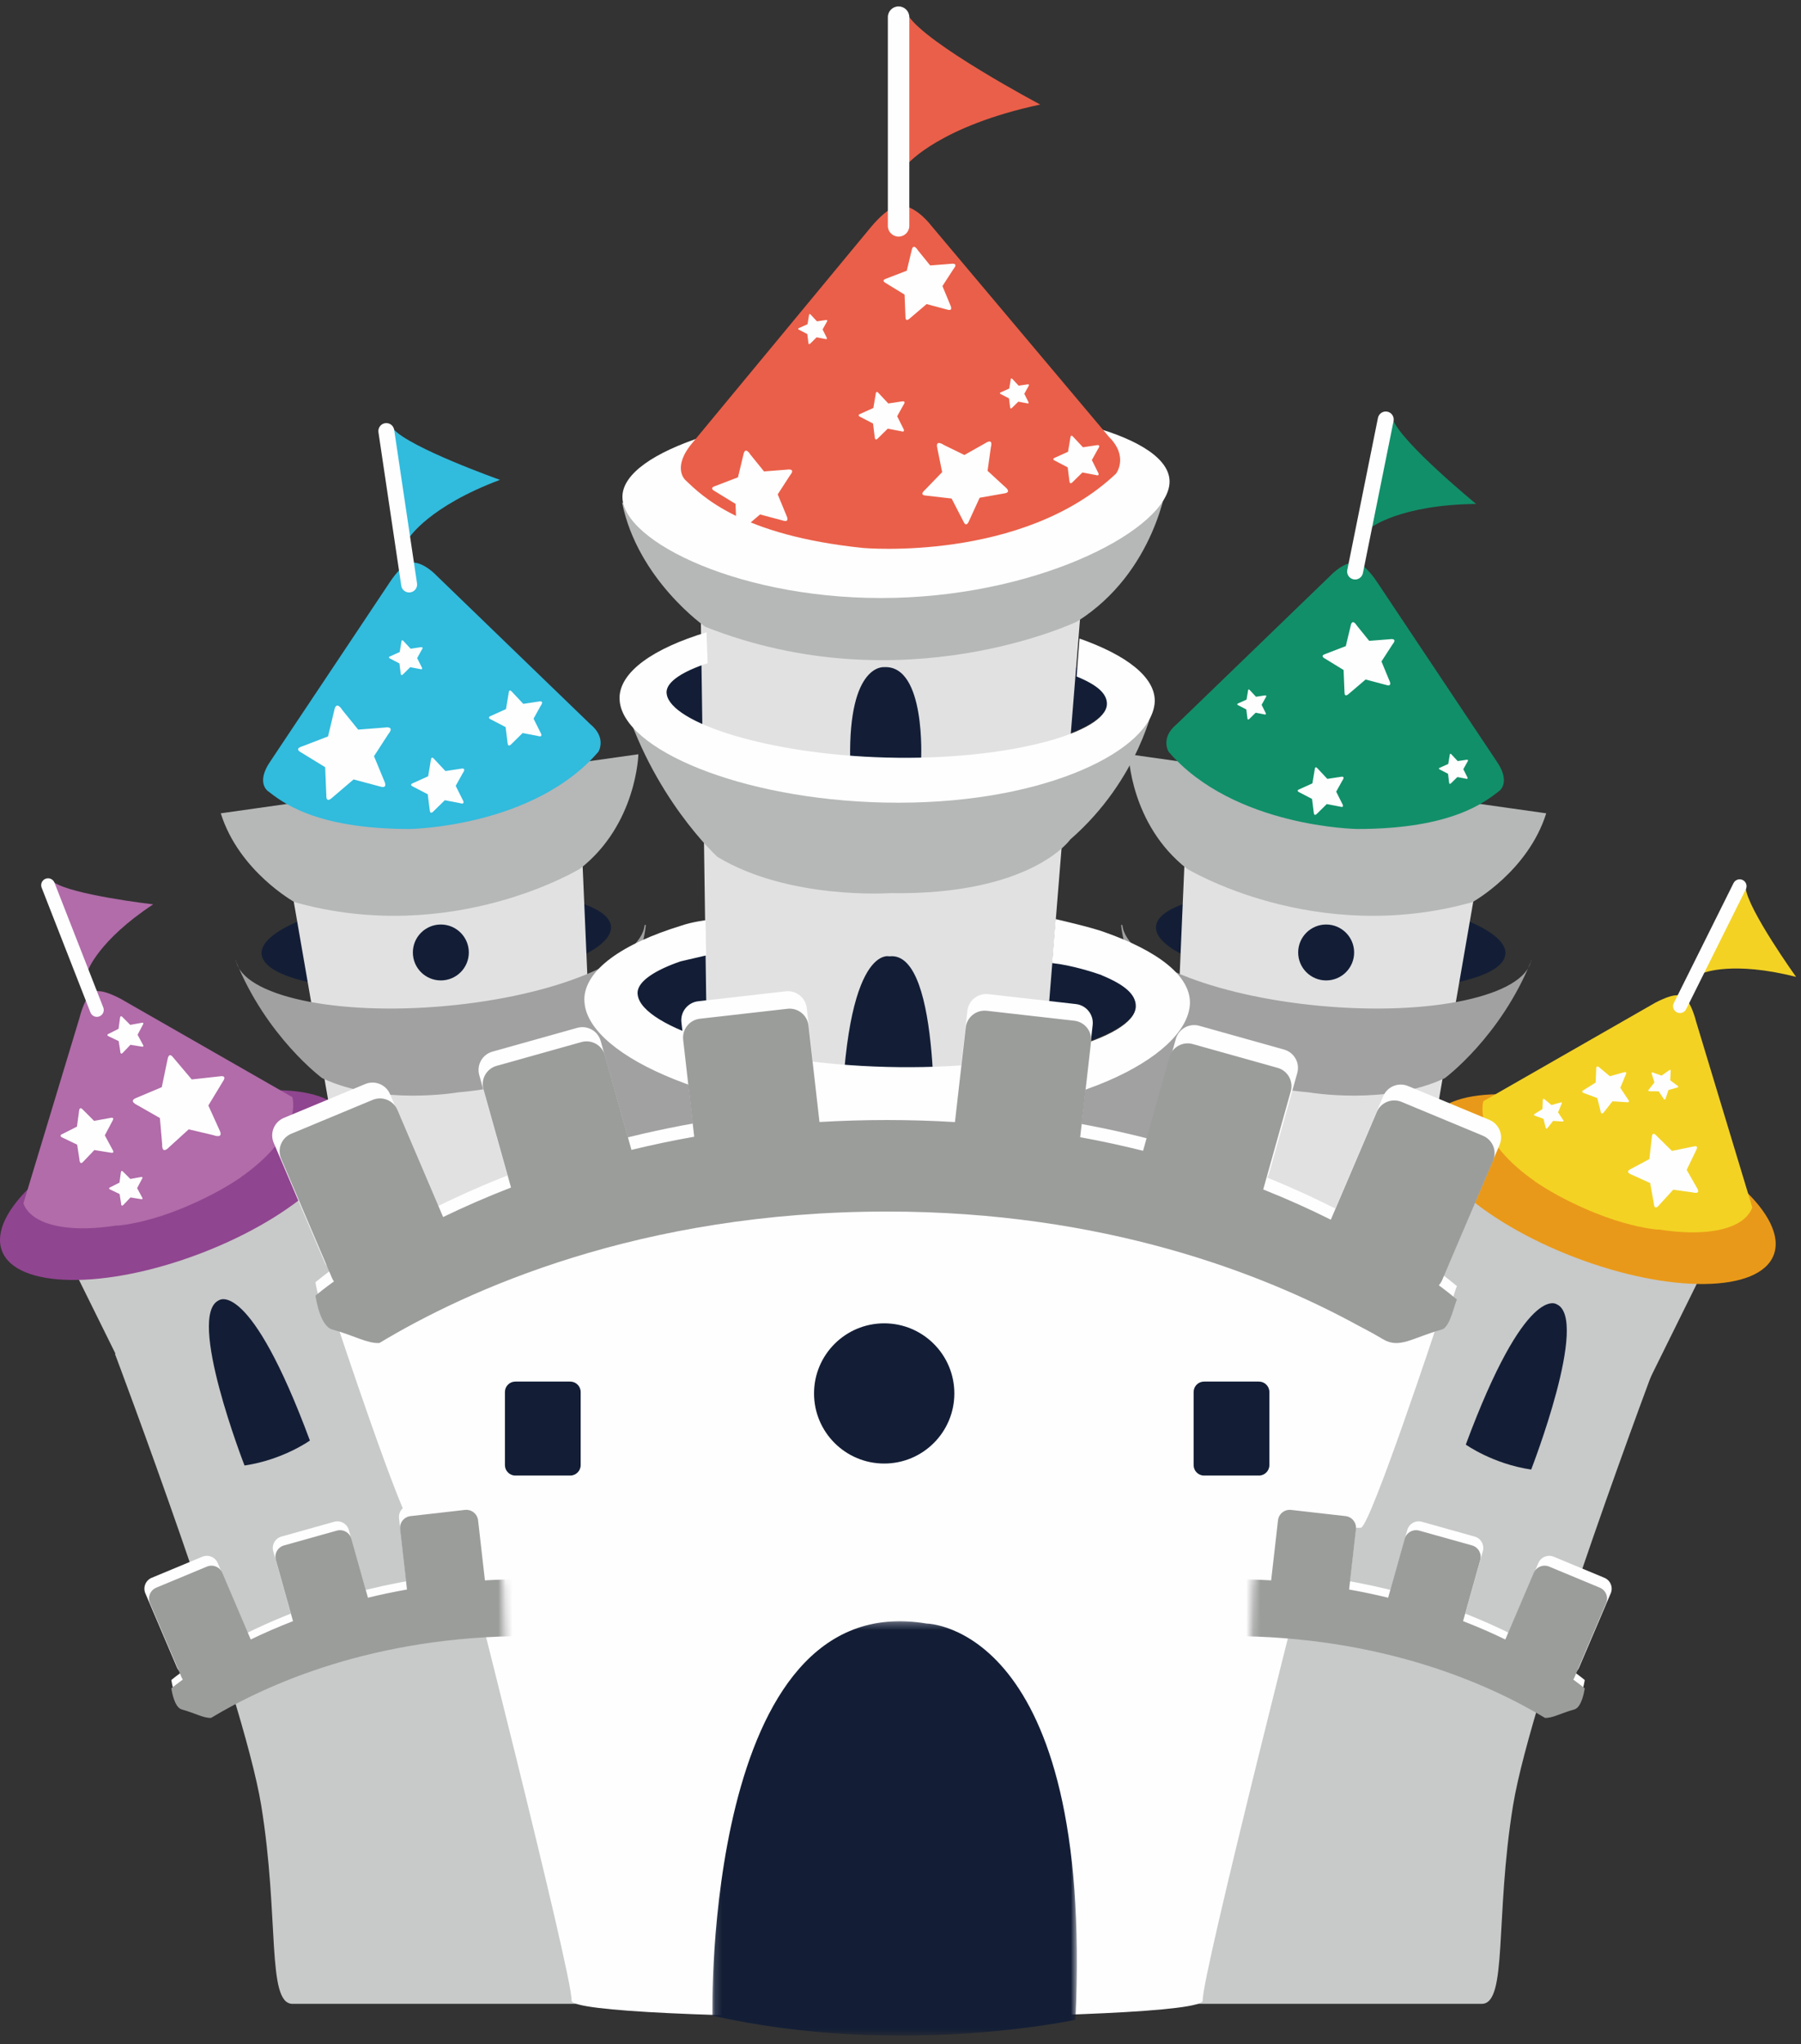 <?xml version="1.0" encoding="UTF-8"?>
<svg width="253px" height="287px" viewBox="0 0 253 287" version="1.1" xmlns="http://www.w3.org/2000/svg" xmlns:xlink="http://www.w3.org/1999/xlink">
    <rect x="0" y="0" width="253" height="287" fill="#333333" stroke="none"/>
    <title>castle</title>
    <defs>
        <path d="M49.664,4.862 C52.02,5.562 53.118,6.374 53.242,7.475 L53.242,7.475 C53.255,7.593 53.248,7.713 53.231,7.832 L53.231,7.832 C52.8,10.879 42.716,14.761 30.036,15.739 L30.036,15.739 C17.125,16.736 6.323,14.371 5.562,11.344 L5.562,11.344 C5.546,11.279 5.528,11.217 5.521,11.152 L5.521,11.152 C5.388,9.963 7.144,8.659 9.637,7.546 L9.637,7.546 L9.169,4.217 C3.61,6.545 0.256,9.435 0.499,12.26 L0.499,12.26 C0.511,12.365 0.532,12.472 0.551,12.58 L0.551,12.58 C1.51,17.751 14.61,21.892 30.262,20.629 L30.262,20.629 C46.917,19.276 57.886,12.463 58.373,7.287 L58.373,7.287 C58.394,7.082 58.399,6.878 58.383,6.676 L58.383,6.676 C58.154,4.032 54.788,1.993 49.552,0.732 L49.552,0.732 L49.664,4.862 Z" id="path-1"></path>
        <path d="M29.152,1.162 C12.866,3.265 -0.02,8.943 0.362,13.842 L0.362,13.842 C0.745,18.741 14.658,23.883 30.94,21.779 L30.94,21.779 C47.226,19.676 59.718,11.121 59.335,6.222 L59.335,6.222 C59.047,2.566 51.444,0.377 40.834,0.377 L40.834,0.377 C37.23,0.377 33.281,0.629 29.152,1.162" id="path-3"></path>
        <path d="M0.765,6.676 C0.748,6.878 0.754,7.082 0.776,7.287 L0.776,7.287 C1.263,12.463 12.23,19.276 28.887,20.629 L28.887,20.629 C44.539,21.892 57.639,17.751 58.597,12.58 L58.597,12.58 C58.618,12.472 58.638,12.365 58.648,12.26 L58.648,12.26 C58.892,9.435 55.538,6.545 49.979,4.217 L49.979,4.217 L49.512,7.546 C52.004,8.659 53.76,9.963 53.628,11.152 L53.628,11.152 C53.621,11.217 53.603,11.279 53.587,11.344 L53.587,11.344 C52.826,14.371 42.023,16.736 29.111,15.739 L29.111,15.739 C16.432,14.761 6.349,10.879 5.917,7.832 L5.917,7.832 C5.9,7.713 5.893,7.593 5.907,7.475 L5.907,7.475 C6.03,6.374 7.127,5.562 9.484,4.862 L9.484,4.862 L9.596,0.732 C4.36,1.993 0.994,4.032 0.765,6.676" id="path-5"></path>
        <path d="M0.713,6.222 C0.332,11.121 12.821,19.676 29.109,21.779 L29.109,21.779 C45.39,23.883 59.303,18.741 59.686,13.842 L59.686,13.842 C60.069,8.943 47.182,3.265 30.898,1.162 L30.898,1.162 C26.768,0.629 22.819,0.377 19.214,0.377 L19.214,0.377 C8.605,0.377 1.001,2.566 0.713,6.222" id="path-7"></path>
        <polygon id="path-9" points="0.128 0.273 51.339 0.273 51.339 58.459 0.128 58.459"></polygon>
        <path d="M1.701,11.509 L0.701,24.743 C0.701,24.743 11.7,37.229 12.45,37.479 L12.45,37.479 C13.2,37.729 57.448,22.996 57.448,22.996 L57.448,22.996 L57.199,14.755 L56.699,13.008 C59.948,4.516 51.698,0.022 51.698,0.022 L51.698,0.022 L1.701,11.509 Z" id="path-11"></path>
        <path d="M1.701,11.509 L0.701,24.743 C0.701,24.743 11.7,37.229 12.45,37.479 L12.45,37.479 C13.2,37.729 57.448,22.996 57.448,22.996 L57.448,22.996 L57.199,14.755 L56.699,13.008 C59.948,4.516 51.698,0.022 51.698,0.022 L51.698,0.022 L1.701,11.509 Z" id="path-13"></path>
        <path d="M1.701,11.509 L0.701,24.743 C0.701,24.743 11.7,37.229 12.45,37.479 L12.45,37.479 C13.2,37.729 57.448,22.996 57.448,22.996 L57.448,22.996 L57.199,14.755 L56.699,13.008 C59.948,4.516 51.698,0.022 51.698,0.022 L51.698,0.022 L1.701,11.509 Z" id="path-15"></path>
        <path d="M1.701,11.509 L0.701,24.743 C0.701,24.743 11.7,37.229 12.45,37.479 L12.45,37.479 C13.2,37.729 57.448,22.996 57.448,22.996 L57.448,22.996 L57.199,14.755 L56.699,13.008 C59.948,4.516 51.698,0.022 51.698,0.022 L51.698,0.022 L1.701,11.509 Z" id="path-17"></path>
        <path d="M1.701,11.509 L0.701,24.743 C0.701,24.743 11.7,37.229 12.45,37.479 L12.45,37.479 C13.2,37.729 57.448,22.996 57.448,22.996 L57.448,22.996 L57.199,14.755 L56.699,13.008 C59.948,4.516 51.698,0.022 51.698,0.022 L51.698,0.022 L1.701,11.509 Z" id="path-19"></path>
        <path d="M1.701,11.509 L0.701,24.743 C0.701,24.743 11.7,37.229 12.45,37.479 L12.45,37.479 C13.2,37.729 57.448,22.996 57.448,22.996 L57.448,22.996 L57.199,14.755 L56.699,13.008 C59.948,4.516 51.698,0.022 51.698,0.022 L51.698,0.022 L1.701,11.509 Z" id="path-21"></path>
        <path d="M1.701,11.509 L0.701,24.743 C0.701,24.743 11.7,37.229 12.45,37.479 L12.45,37.479 C13.2,37.729 57.448,22.996 57.448,22.996 L57.448,22.996 L57.199,14.755 L56.699,13.008 C59.948,4.516 51.698,0.022 51.698,0.022 L51.698,0.022" id="path-23"></path>
        <path d="M1.701,11.509 L0.701,24.743 C0.701,24.743 11.7,37.229 12.45,37.479 L12.45,37.479 C13.2,37.729 57.448,22.996 57.448,22.996 L57.448,22.996 L57.199,14.755 L56.699,13.008 C59.948,4.516 51.698,0.022 51.698,0.022 L51.698,0.022 L1.701,11.509 Z" id="path-25"></path>
        <path d="M1.701,11.509 L0.701,24.743 C0.701,24.743 11.7,37.229 12.45,37.479 L12.45,37.479 C13.2,37.729 57.448,22.996 57.448,22.996 L57.448,22.996 L57.199,14.755 L56.699,13.008 C59.948,4.516 51.698,0.022 51.698,0.022 L51.698,0.022 L1.701,11.509 Z" id="path-27"></path>
        <path d="M1.701,11.509 L0.701,24.743 C0.701,24.743 11.7,37.229 12.45,37.479 L12.45,37.479 C13.2,37.729 57.448,22.996 57.448,22.996 L57.448,22.996 L57.199,14.755 L56.699,13.008 C59.948,4.516 51.698,0.022 51.698,0.022 L51.698,0.022 L1.701,11.509 Z" id="path-29"></path>
        <path d="M1.701,11.509 L0.701,24.743 C0.701,24.743 11.7,37.229 12.45,37.479 L12.45,37.479 C13.2,37.729 57.448,22.996 57.448,22.996 L57.448,22.996 L57.199,14.755 L56.699,13.008 C59.948,4.516 51.698,0.022 51.698,0.022 L51.698,0.022" id="path-31"></path>
        <path d="M0.917,13.008 L0.418,14.755 L0.168,22.996 C0.168,22.996 44.415,37.729 45.166,37.479 L45.166,37.479 C45.915,37.229 56.914,24.743 56.914,24.743 L56.914,24.743 L55.915,11.509 L5.917,0.022 C5.917,0.022 -2.333,4.516 0.917,13.008 L0.917,13.008 Z" id="path-33"></path>
        <path d="M0.917,13.008 L0.418,14.755 L0.168,22.996 C0.168,22.996 44.415,37.729 45.166,37.479 L45.166,37.479 C45.915,37.229 56.914,24.743 56.914,24.743 L56.914,24.743 L55.915,11.509 L5.917,0.022 C5.917,0.022 -2.333,4.516 0.917,13.008 L0.917,13.008 Z" id="path-35"></path>
        <path d="M0.917,13.008 L0.418,14.755 L0.168,22.996 C0.168,22.996 44.415,37.729 45.166,37.479 L45.166,37.479 C45.915,37.229 56.914,24.743 56.914,24.743 L56.914,24.743 L55.915,11.509 L5.917,0.022 C5.917,0.022 -2.333,4.516 0.917,13.008 L0.917,13.008 Z" id="path-37"></path>
        <path d="M0.917,13.008 L0.418,14.755 L0.168,22.996 C0.168,22.996 44.415,37.729 45.166,37.479 L45.166,37.479 C45.915,37.229 56.914,24.743 56.914,24.743 L56.914,24.743 L55.915,11.509 L5.917,0.022 C5.917,0.022 -2.333,4.516 0.917,13.008 L0.917,13.008 Z" id="path-39"></path>
        <path d="M0.917,13.008 L0.418,14.755 L0.168,22.996 C0.168,22.996 44.415,37.729 45.166,37.479 L45.166,37.479 C45.915,37.229 56.914,24.743 56.914,24.743 L56.914,24.743 L55.915,11.509 L5.917,0.022 C5.917,0.022 -2.333,4.516 0.917,13.008 L0.917,13.008 Z" id="path-41"></path>
        <path d="M0.917,13.008 L0.418,14.755 L0.168,22.996 C0.168,22.996 44.415,37.729 45.166,37.479 L45.166,37.479 C45.915,37.229 56.914,24.743 56.914,24.743 L56.914,24.743 L55.915,11.509 L5.917,0.022 C5.917,0.022 -2.333,4.516 0.917,13.008 L0.917,13.008 Z" id="path-43"></path>
        <path d="M0.917,13.008 L0.418,14.755 L0.168,22.996 C0.168,22.996 44.415,37.729 45.166,37.479 L45.166,37.479 C45.915,37.229 56.914,24.743 56.914,24.743 L56.914,24.743 L55.915,11.509 L5.917,0.022 C5.917,0.022 -2.333,4.516 0.917,13.008" id="path-45"></path>
        <path d="M0.917,13.008 L0.418,14.755 L0.168,22.996 C0.168,22.996 44.415,37.729 45.166,37.479 L45.166,37.479 C45.915,37.229 56.914,24.743 56.914,24.743 L56.914,24.743 L55.915,11.509 L5.917,0.022 C5.917,0.022 -2.333,4.516 0.917,13.008 L0.917,13.008 Z" id="path-47"></path>
        <path d="M0.917,13.008 L0.418,14.755 L0.168,22.996 C0.168,22.996 44.415,37.729 45.166,37.479 L45.166,37.479 C45.915,37.229 56.914,24.743 56.914,24.743 L56.914,24.743 L55.915,11.509 L5.917,0.022 C5.917,0.022 -2.333,4.516 0.917,13.008 L0.917,13.008 Z" id="path-49"></path>
        <path d="M0.917,13.008 L0.418,14.755 L0.168,22.996 C0.168,22.996 44.415,37.729 45.166,37.479 L45.166,37.479 C45.915,37.229 56.914,24.743 56.914,24.743 L56.914,24.743 L55.915,11.509 L5.917,0.022 C5.917,0.022 -2.333,4.516 0.917,13.008 L0.917,13.008 Z" id="path-51"></path>
        <path d="M0.917,13.008 L0.418,14.755 L0.168,22.996 C0.168,22.996 44.415,37.729 45.166,37.479 L45.166,37.479 C45.915,37.229 56.914,24.743 56.914,24.743 L56.914,24.743 L55.915,11.509 L5.917,0.022 C5.917,0.022 -2.333,4.516 0.917,13.008 L0.917,13.008 Z" id="path-53"></path>
    </defs>
    <g id="rㄐr" stroke="none" stroke-width="1" fill="none" fill-rule="evenodd">
        <g id="02_info" transform="translate(-80, -152)">
            <g id="castle" transform="translate(80, 152)">
                <g id="Group-7" transform="translate(32.413, 118.543)">
                    <path d="M53.417,11.509 C53.036,7.857 41.74,5.785 28.188,6.881 C14.635,7.974 3.956,11.822 4.335,15.47 C4.344,15.546 4.366,15.618 4.38,15.69 C5.181,19.204 16.287,21.172 29.569,20.1 C42.607,19.045 52.982,15.446 53.408,11.924 C53.425,11.785 53.43,11.645 53.417,11.509" id="Fill-1" fill="#131E36"></path>
                    <path d="M49.332,0.691 L51.617,53.689 C51.617,53.689 49.814,61.58 34.463,63.424 C34.463,63.424 22.24,64.484 17.476,57.786 L8.218,4.397 L49.332,0.691 Z" id="Fill-3" fill="#E1E1E2"></path>
                    <path d="M58.142,11.342 C57.662,16.297 45.532,21.302 30.264,22.703 C14.716,24.129 1.697,21.286 0.736,16.335 L0.698,16.338 C5.022,27.073 12.849,32.846 12.849,32.846 C21.048,36.717 31.868,34.848 31.868,34.848 C47.219,33.521 50.794,27.038 50.794,27.038 C57.644,19.709 58.317,11.329 58.317,11.329 L58.142,11.342 Z" id="Fill-5" fill="#A1A1A2"></path>
                </g>
                <g id="Group-10" transform="translate(32.413, 123.039)">
                    <mask id="mask-2" fill="white">
                        <use xlink:href="#path-1"></use>
                    </mask>
                    <g id="Clip-9"></g>
                    <path d="M49.664,4.862 C52.02,5.562 53.118,6.374 53.242,7.475 L53.242,7.475 C53.255,7.593 53.248,7.713 53.231,7.832 L53.231,7.832 C52.8,10.879 42.716,14.761 30.036,15.739 L30.036,15.739 C17.125,16.736 6.323,14.371 5.562,11.344 L5.562,11.344 C5.546,11.279 5.528,11.217 5.521,11.152 L5.521,11.152 C5.388,9.963 7.144,8.659 9.637,7.546 L9.637,7.546 L9.169,4.217 C3.61,6.545 0.256,9.435 0.499,12.26 L0.499,12.26 C0.511,12.365 0.532,12.472 0.551,12.58 L0.551,12.58 C1.51,17.751 14.61,21.892 30.262,20.629 L30.262,20.629 C46.917,19.276 57.886,12.463 58.373,7.287 L58.373,7.287 C58.394,7.082 58.399,6.878 58.383,6.676 L58.383,6.676 C58.154,4.032 54.788,1.993 49.552,0.732 L49.552,0.732 L49.664,4.862 Z" id="Fill-8" mask="url(#mask-2)"></path>
                </g>
                <path d="M89.678,105.905 C89.678,105.905 89.455,115.731 81.504,121.965 C81.504,121.965 63.591,132.907 41.387,126.674 C41.387,126.674 33.573,122.362 31.014,114.199 L89.678,105.905 Z" id="Fill-11" fill="#B6B7B7"></path>
                <g id="Group-15" transform="translate(30.612, 99.656)">
                    <mask id="mask-4" fill="white">
                        <use xlink:href="#path-3"></use>
                    </mask>
                    <g id="Clip-14"></g>
                    <path d="M29.152,1.162 C12.866,3.265 -0.02,8.943 0.362,13.842 L0.362,13.842 C0.745,18.741 14.658,23.883 30.94,21.779 L30.94,21.779 C47.226,19.676 59.718,11.121 59.335,6.222 L59.335,6.222 C59.047,2.566 51.444,0.377 40.834,0.377 L40.834,0.377 C37.23,0.377 33.281,0.629 29.152,1.162" id="Fill-13" mask="url(#mask-4)"></path>
                </g>
                <g id="Group-32" transform="translate(36.915, 59.184)">
                    <path d="M45.983,42.478 L43.32,39.907 L38.427,35.18 L35.774,32.617 L32.332,29.291 L29.345,26.404 L26.587,23.742 L24.437,21.664 C24.437,21.664 22.721,19.785 21.025,19.801 C21.025,19.801 19.825,19.577 17.841,22.571 L16.153,25.1 L13.887,28.499 L11.409,32.213 L8.722,36.239 L6.235,39.965 L2.604,45.404 L1.046,47.742 C-0.967,50.666 0.674,51.858 0.674,51.858 C2.609,53.346 7.231,57.217 20.644,57.217 C20.644,57.217 38.008,56.992 47.149,46.369 C47.149,46.369 48.366,44.414 45.983,42.478" id="Fill-16" fill="#31BBDD"></path>
                    <path d="M28.944,74.556 C28.944,76.724 27.185,78.481 25.013,78.481 C22.843,78.481 21.082,76.724 21.082,74.556 C21.082,72.386 22.843,70.629 25.013,70.629 C27.185,70.629 28.944,72.386 28.944,74.556" id="Fill-18" fill="#131E36"></path>
                    <path d="M33.321,8.194 C33.321,8.194 20.593,3.683 18.308,1.015 L20.584,16.294 C20.584,16.294 23.327,11.937 33.321,8.194" id="Fill-20" fill="#31BBDD"></path>
                    <path d="M30.45,7.367 C30.45,7.367 20.469,3.909 18.875,1.746 L20.248,10.998 C20.248,10.998 24.029,7.897 30.45,7.367" id="Fill-22" fill="#31BBDD"></path>
                    <path d="M20.725,23.993 C20.113,24.085 19.544,23.664 19.454,23.055 L16.248,1.506 C16.159,0.896 16.581,0.326 17.188,0.236 C17.801,0.147 18.37,0.564 18.46,1.18 L21.668,22.725 C21.76,23.336 21.336,23.903 20.725,23.993" id="Fill-24" fill="#FEFEFE"></path>
                    <path d="M125.478,70.867 C125.859,67.216 137.155,65.144 150.707,66.24 C164.261,67.333 174.939,71.18 174.56,74.829 C174.551,74.904 174.529,74.976 174.516,75.048 C173.715,78.562 162.609,80.531 149.327,79.458 C136.288,78.403 125.913,74.805 125.488,71.283 C125.47,71.143 125.465,71.004 125.478,70.867" id="Fill-26" fill="#131E36"></path>
                    <path d="M129.563,60.05 L127.278,113.048 C127.278,113.048 129.082,120.939 144.433,122.783 C144.433,122.783 156.655,123.843 161.42,117.144 L170.679,63.755 L129.563,60.05 Z" id="Fill-28" fill="#E1E1E2"></path>
                    <path d="M120.754,70.7 C121.233,75.656 133.363,80.661 148.631,82.061 C164.18,83.488 177.199,80.645 178.16,75.694 L178.198,75.696 C173.873,86.431 166.046,92.204 166.046,92.204 C157.848,96.075 147.027,94.206 147.027,94.206 C131.676,92.88 128.101,86.396 128.101,86.396 C121.252,79.067 120.578,70.688 120.578,70.688 L120.754,70.7 Z" id="Fill-30" fill="#A1A1A2"></path>
                </g>
                <g id="Group-35" transform="translate(156.662, 123.039)">
                    <mask id="mask-6" fill="white">
                        <use xlink:href="#path-5"></use>
                    </mask>
                    <g id="Clip-34"></g>
                    <path d="M0.765,6.676 C0.748,6.878 0.754,7.082 0.776,7.287 L0.776,7.287 C1.263,12.463 12.23,19.276 28.887,20.629 L28.887,20.629 C44.539,21.892 57.639,17.751 58.597,12.58 L58.597,12.58 C58.618,12.472 58.638,12.365 58.648,12.26 L58.648,12.26 C58.892,9.435 55.538,6.545 49.979,4.217 L49.979,4.217 L49.512,7.546 C52.004,8.659 53.76,9.963 53.628,11.152 L53.628,11.152 C53.621,11.217 53.603,11.279 53.587,11.344 L53.587,11.344 C52.826,14.371 42.023,16.736 29.111,15.739 L29.111,15.739 C16.432,14.761 6.349,10.879 5.917,7.832 L5.917,7.832 C5.9,7.713 5.893,7.593 5.907,7.475 L5.907,7.475 C6.03,6.374 7.127,5.562 9.484,4.862 L9.484,4.862 L9.596,0.732 C4.36,1.993 0.994,4.032 0.765,6.676" id="Fill-33" mask="url(#mask-6)"></path>
                </g>
                <path d="M158.545,105.905 C158.545,105.905 158.768,115.731 166.718,121.965 C166.718,121.965 184.632,132.907 206.836,126.674 C206.836,126.674 214.649,122.362 217.209,114.199 L158.545,105.905 Z" id="Fill-36" fill="#B6B7B7"></path>
                <g id="Group-40" transform="translate(157.562, 99.656)">
                    <mask id="mask-8" fill="white">
                        <use xlink:href="#path-7"></use>
                    </mask>
                    <g id="Clip-39"></g>
                    <path d="M0.713,6.222 C0.332,11.121 12.821,19.676 29.109,21.779 L29.109,21.779 C45.39,23.883 59.303,18.741 59.686,13.842 L59.686,13.842 C60.069,8.943 47.182,3.265 30.898,1.162 L30.898,1.162 C26.768,0.629 22.819,0.377 19.214,0.377 L19.214,0.377 C8.605,0.377 1.001,2.566 0.713,6.222" id="Fill-38" mask="url(#mask-8)"></path>
                </g>
                <g id="Group-140" transform="translate(0, 0.725)">
                    <path d="M165.325,100.937 L167.988,98.366 L172.882,93.639 L175.534,91.076 L178.977,87.75 L181.964,84.863 L184.721,82.201 L186.871,80.123 C186.871,80.123 188.587,78.244 190.284,78.26 C190.284,78.26 191.483,78.036 193.468,81.031 L195.156,83.56 L197.423,86.958 L199.9,90.672 L202.587,94.698 L205.073,98.424 L208.704,103.863 L210.263,106.201 C212.275,109.125 210.635,110.317 210.635,110.317 C208.699,111.805 204.077,115.676 190.665,115.676 C190.665,115.676 173.3,115.451 164.159,104.828 C164.159,104.828 162.942,102.873 165.325,100.937" id="Fill-41" fill="#118F69"></path>
                    <path d="M182.364,133.015 C182.364,135.183 184.124,136.94 186.295,136.94 C188.465,136.94 190.226,135.183 190.226,133.015 C190.226,130.845 188.465,129.088 186.295,129.088 C184.124,129.088 182.364,130.845 182.364,133.015" id="Fill-43" fill="#131E36"></path>
                    <path d="M207.358,70.032 C207.358,70.032 196.918,61.474 195.676,58.188 L192.625,73.331 C192.625,73.331 196.685,70.163 207.358,70.032" id="Fill-45" fill="#118F69"></path>
                    <path d="M204.939,68.28 C204.939,68.28 196.725,61.644 195.959,59.069 L194.11,68.237 C194.11,68.237 198.72,66.601 204.939,68.28" id="Fill-47" fill="#118F69"></path>
                    <path d="M190.14,80.622 C189.534,80.5 189.142,79.912 189.264,79.308 L193.572,57.952 C193.695,57.348 194.285,56.955 194.887,57.077 C195.492,57.2 195.887,57.785 195.763,58.395 L191.458,79.748 C191.337,80.353 190.746,80.745 190.14,80.622" id="Fill-49" fill="#FEFEFE"></path>
                    <path d="M159.884,139.896 C159.878,134.525 143.752,129.813 123.864,129.371 C103.975,128.927 87.858,132.921 87.861,138.288 C87.862,138.398 87.881,138.508 87.891,138.615 C88.528,143.849 104.394,148.381 123.884,148.816 C143.018,149.24 158.657,145.561 159.807,140.5 C159.854,140.299 159.882,140.097 159.884,139.896" id="Fill-51" fill="#131E36"></path>
                    <path d="M155.785,97.526 C155.782,92.779 141.528,88.614 123.952,88.224 C106.376,87.831 92.131,91.361 92.133,96.105 C92.135,96.203 92.152,96.299 92.16,96.394 C92.723,101.019 106.745,105.025 123.97,105.409 C140.88,105.784 154.702,102.532 155.719,98.059 C155.759,97.882 155.785,97.704 155.785,97.526" id="Fill-53" fill="#131E36"></path>
                    <path d="M151.971,83.071 L144.435,176.521 C144.435,176.521 140.56,193.041 120.478,194.585 C120.478,194.585 104.571,194.943 99.775,179.946 L98.43,84.578 L151.971,83.071 Z" id="Fill-55" fill="#E1E1E2"></path>
                    <path d="M129.396,105.955 C129.396,105.955 130.079,92.664 124.222,92.949 C124.222,92.949 119.191,92.361 119.428,105.912 C119.428,105.912 127.48,106.368 129.396,105.955" id="Fill-57" fill="#131E36"></path>
                    <path d="M131.141,161.23 C131.141,161.23 132.448,132.63 124.928,133.559 C124.928,133.559 118.163,131.606 118.16,161.245 C118.16,161.245 123.525,163.11 131.141,161.23" id="Fill-59" fill="#131E36"></path>
                    <path d="M161.885,97.939 C160.608,104.248 144.343,109.074 124.518,108.849 C104.33,108.62 87.964,103.234 87.388,96.74 L87.339,96.738 C91.472,111.118 100.771,119.582 100.771,119.582 C110.8,125.65 124.967,124.682 124.967,124.682 C144.886,125.014 150.347,117.15 150.347,117.15 C160.131,108.632 162.113,97.944 162.113,97.944 L161.885,97.939 Z" id="Fill-61" fill="#B6B7B7"></path>
                    <path d="M151.244,94.264 C154.184,95.474 155.487,96.665 155.498,98.098 C155.501,98.252 155.475,98.405 155.437,98.556 C154.477,102.416 140.991,106.072 124.554,105.646 C107.815,105.214 94.237,100.738 93.661,96.743 C93.649,96.659 93.634,96.577 93.633,96.493 C93.621,94.946 96.054,93.501 99.407,92.399 L99.249,88.058 C91.789,90.313 87.089,93.585 87.029,97.25 C87.028,97.388 87.041,97.529 87.051,97.669 C87.597,104.446 103.894,111.514 124.193,111.964 C145.794,112.435 160.809,105.129 162.123,98.536 C162.178,98.277 162.211,98.015 162.218,97.754 C162.276,94.321 158.216,91.252 151.65,88.936 L151.244,94.264 Z" id="Fill-63" fill="#FEFEFE"></path>
                    <path d="M163.948,66.981 C163.948,66.981 162.353,79.589 151.298,86.552 C151.298,86.552 126.803,98.246 99.076,87.283 C99.076,87.283 89.599,80.699 87.393,69.861 L163.948,66.981 Z" id="Fill-65" fill="#B6B7B7"></path>
                    <path d="M87.436,68.953 C87.275,75.305 104.486,83.764 125.708,83.22 C146.935,82.677 164.136,73.333 164.297,66.982 C164.454,60.631 147.376,55.923 126.151,56.467 C104.925,57.009 87.595,62.601 87.436,68.953" id="Fill-67" fill="#FEFEFE"></path>
                    <path d="M155.791,60.624 L152.71,56.963 L147.045,50.234 L143.974,46.584 L139.989,41.85 L136.529,37.741 L133.339,33.951 L130.849,30.994 C130.849,30.994 128.892,28.349 126.709,28.145 C126.709,28.145 125.197,27.696 122.245,31.284 L119.737,34.314 L116.369,38.384 L112.69,42.83 L108.699,47.653 L105.003,52.115 L99.612,58.628 L97.294,61.428 C94.319,64.922 96.269,66.673 96.269,66.673 C98.561,68.843 103.991,74.435 121.241,76.216 C121.241,76.216 143.604,78.232 156.774,65.782 C156.774,65.782 158.6,63.43 155.791,60.624" id="Fill-69" fill="#EA5F49"></path>
                    <path d="M166.785,140.363 C165.341,147.502 146.936,152.963 124.505,152.709 C101.663,152.449 83.144,146.355 82.491,139.007 L82.435,139.005 C81.331,156.888 85.059,190.408 85.059,190.408 C96.406,197.272 125.012,195.699 125.012,195.699 C147.551,196.076 153.73,187.178 153.73,187.178 C164.8,177.54 167.042,140.37 167.042,140.37 L166.785,140.363 Z" id="Fill-71" fill="#A1A1A2"></path>
                    <path d="M146.129,13.955 C146.129,13.955 130.076,5.442 127.566,1.431 L127.566,22.224 C127.566,22.224 132.081,16.961 146.129,13.955" id="Fill-73" fill="#EA5F49"></path>
                    <path d="M142.468,12.288 C142.468,12.288 129.867,5.712 128.171,2.516 L128.171,15.107 C128.171,15.107 133.816,11.728 142.468,12.288" id="Fill-75" fill="#EA5F49"></path>
                    <path d="M126.228,32.497 C125.397,32.497 124.724,31.825 124.724,30.998 L124.724,1.676 C124.724,0.848 125.397,0.175 126.228,0.175 C127.061,0.175 127.737,0.848 127.737,1.676 L127.737,30.998 C127.737,31.825 127.061,32.497 126.228,32.497" id="Fill-77" fill="#FEFEFE"></path>
                    <path d="M155.204,130.176 C153.404,129.496 148.29,128.328 148.29,128.328 L147.793,134.504 C150.614,134.806 153.683,135.816 154.747,136.188 L154.745,136.206 C158.07,137.575 159.545,138.923 159.557,140.544 C159.56,140.718 159.532,140.891 159.489,141.062 C158.402,145.43 143.143,149.568 124.544,149.085 C105.605,148.596 90.241,143.531 89.589,139.011 C89.576,138.915 89.558,138.822 89.557,138.728 C89.544,137.049 92.077,135.477 95.63,134.252 L95.63,134.257 L99.199,133.427 L99.116,128.495 C99.116,128.495 97.257,128.708 95.732,129.238 C87.397,131.789 82.153,135.467 82.084,139.585 C82.084,139.74 82.099,139.9 82.111,140.058 C82.727,147.727 101.167,155.724 124.137,156.233 C148.579,156.766 165.567,148.499 167.056,141.04 C167.115,140.746 167.155,140.45 167.162,140.153 C167.228,136.271 162.634,132.797 155.204,130.176" id="Fill-79" fill="#FEFEFE"></path>
                    <path d="M16.148,189.376 C16.148,189.376 34.129,237.022 36.696,252.785 C39.263,268.542 37.429,280.641 41.099,280.641 L85.862,280.641 C85.862,280.641 62.75,177.279 57.976,177.279 C53.207,177.279 16.148,189.376 16.148,189.376" id="Fill-81" fill="#C8C9C9"></path>
                    <path d="M233.096,189.376 C233.096,189.376 215.118,237.022 212.549,252.785 C209.98,268.542 211.817,280.641 208.146,280.641 L163.382,280.641 C163.382,280.641 186.499,177.279 191.267,177.279 C196.036,177.279 233.096,189.376 233.096,189.376" id="Fill-83" fill="#C8C9C9"></path>
                    <path d="M23.429,203.925 L8.574,173.889 L41.543,160.347 L51.901,191.621 C51.901,191.621 51.734,198.728 39.145,203.532 C39.145,203.532 28.9,207.764 23.429,203.925" id="Fill-85" fill="#C8C9C9"></path>
                    <path d="M34.35,205.051 C34.35,205.051 26.09,183.839 30.794,181.83 C30.794,181.83 35.087,178.797 43.534,201.545 C43.534,201.545 39.752,204.256 34.35,205.051" id="Fill-87" fill="#131E36"></path>
                    <path d="M48.734,156.43 C50.761,161.729 41.553,170.166 28.178,175.27 C14.797,180.376 2.307,180.221 0.28,174.921 C-1.747,169.621 7.457,161.185 20.838,156.079 C34.215,150.975 46.707,151.13 48.734,156.43" id="Fill-89" fill="#904590"></path>
                    <path d="M41.075,153.331 C42.144,158.116 35.921,165.053 24.999,169.061 C14.446,172.936 4.932,172.57 3.284,168.259 L11.182,142.15 C11.182,142.15 11.982,138.802 13.211,138.655 C13.211,138.655 13.696,137.828 16.897,139.49 L41.075,153.331 Z" id="Fill-91" fill="#B16CA9"></path>
                    <path d="M12.843,138.954 L16.427,171.37 C16.427,171.37 23.991,170.998 33.858,164.56 L13.771,138.441 C13.771,138.441 13.19,138.182 12.843,138.954" id="Fill-93" fill="#B16CA9"></path>
                    <path d="M21.519,126.258 C21.519,126.258 9.93,124.915 7.492,123.103 L12.355,135.534 C12.355,135.534 13.824,131.334 21.519,126.258" id="Fill-95" fill="#B16CA9"></path>
                    <path d="M18.94,126.115 C18.94,126.115 9.869,125.125 8.107,123.611 L11.052,131.137 C11.052,131.137 13.636,127.801 18.94,126.115" id="Fill-97" fill="#B16CA9"></path>
                    <path d="M13.958,141.988 C13.462,142.181 12.902,141.936 12.708,141.443 L5.85,123.913 C5.656,123.418 5.902,122.858 6.397,122.665 C6.896,122.47 7.458,122.715 7.65,123.21 L14.509,140.739 C14.704,141.233 14.457,141.793 13.958,141.988" id="Fill-99" fill="#FEFEFE"></path>
                    <path d="M226.018,204.493 L240.872,174.456 L207.903,160.915 L197.545,192.189 C197.545,192.189 197.711,199.297 210.301,204.1 C210.301,204.1 220.544,208.332 226.018,204.493" id="Fill-101" fill="#C8C9C9"></path>
                    <path d="M215.096,205.619 C215.096,205.619 223.356,184.407 218.652,182.398 C218.652,182.398 214.358,179.365 205.911,202.114 C205.911,202.114 209.692,204.823 215.096,205.619" id="Fill-103" fill="#131E36"></path>
                    <path d="M200.712,156.997 C198.685,162.296 207.892,170.733 221.269,175.838 C234.649,180.945 247.139,180.788 249.165,175.489 C251.192,170.188 241.989,161.753 228.607,156.648 C215.232,151.543 202.738,151.697 200.712,156.997" id="Fill-105" fill="#E99919"></path>
                    <path d="M208.371,153.899 C207.302,158.683 213.526,165.622 224.446,169.629 C234.999,173.504 244.513,173.138 246.163,168.826 L238.265,142.718 C238.265,142.718 237.463,139.37 236.234,139.223 C236.234,139.223 235.75,138.396 232.548,140.058 L208.371,153.899 Z" id="Fill-107" fill="#F3D224"></path>
                    <path d="M236.603,139.522 L233.019,171.938 C233.019,171.938 225.456,171.565 215.588,165.128 L235.675,139.01 C235.675,139.01 236.256,138.75 236.603,139.522" id="Fill-109" fill="#F3D224"></path>
                    <path d="M252.309,136.445 C252.309,136.445 245.519,126.967 245.226,123.946 L239.274,135.895 C239.274,135.895 243.375,134.16 252.309,136.445" id="Fill-111" fill="#F3D224"></path>
                    <path d="M250.682,134.441 C250.682,134.441 245.322,127.063 245.262,124.743 L241.659,131.978 C241.659,131.978 245.869,131.649 250.682,134.441" id="Fill-113" fill="#F3D224"></path>
                    <path d="M235.565,141.418 C235.087,141.18 234.893,140.602 235.13,140.126 L243.521,123.276 C243.759,122.8 244.338,122.605 244.814,122.842 C245.294,123.08 245.489,123.66 245.253,124.136 L236.861,140.986 C236.625,141.463 236.044,141.655 235.565,141.418" id="Fill-115" fill="#FEFEFE"></path>
                    <path d="M124.623,166.41 C110.444,166.049 83.816,168.424 47.263,184.939 C47.263,184.939 56.558,213.041 58.025,213.772 C59.034,214.275 89.703,209.057 124.623,209.057 C159.542,209.057 190.21,214.275 191.22,213.772 C192.687,213.041 201.982,184.939 201.982,184.939 C165.429,168.424 138.804,166.049 124.623,166.41" id="Fill-117" fill="#FEFEFE"></path>
                    <path d="M124.623,200.304 C89.827,200.304 64.387,213.728 64.387,213.728 C64.387,213.728 80.53,276.994 80.289,280.168 C80.043,283.341 169.204,283.341 168.957,280.168 C168.715,276.994 184.858,213.728 184.858,213.728 C184.858,213.728 159.42,200.304 124.623,200.304" id="Fill-119" fill="#FEFEFE"></path>
                    <path d="M134.237,155.73 C134.069,157.194 135.124,158.518 136.59,158.683 L148.886,160.08 C150.352,160.247 151.676,159.195 151.843,157.73 L153.495,143.214 C153.662,141.75 152.609,140.427 151.142,140.26 L138.847,138.864 C137.38,138.697 136.056,139.749 135.891,141.214 L134.237,155.73 Z" id="Fill-121" fill="#FEFEFE"></path>
                    <path d="M161.225,159.224 C160.827,160.644 161.657,162.117 163.077,162.515 L174.991,165.855 C176.412,166.253 177.887,165.426 178.286,164.006 L182.237,149.94 C182.635,148.522 181.807,147.048 180.386,146.649 L168.472,143.31 C167.051,142.911 165.575,143.739 165.177,145.159 L161.225,159.224 Z" id="Fill-123" fill="#FEFEFE"></path>
                    <path d="M187.159,169.955 C186.594,171.316 187.238,172.878 188.6,173.444 L200.024,178.195 C201.387,178.761 202.951,178.117 203.518,176.756 L210.665,160.01 C211.232,158.648 210.587,157.086 209.226,156.52 L197.8,151.769 C196.439,151.202 194.875,151.846 194.307,153.208 L187.159,169.955 Z" id="Fill-125" fill="#FEFEFE"></path>
                    <path d="M114.984,155.335 C115.15,156.799 114.096,158.121 112.63,158.289 L100.334,159.685 C98.868,159.852 97.545,158.8 97.377,157.334 L95.725,142.819 C95.558,141.355 96.612,140.032 98.079,139.865 L110.373,138.469 C111.84,138.303 113.164,139.354 113.33,140.819 L114.984,155.335 Z" id="Fill-127" fill="#FEFEFE"></path>
                    <path d="M88.336,159.512 C88.735,160.931 87.905,162.405 86.485,162.803 L74.571,166.143 C73.151,166.541 71.674,165.713 71.276,164.294 L67.324,150.228 C66.927,148.809 67.755,147.335 69.176,146.937 L81.09,143.598 C82.511,143.199 83.986,144.027 84.384,145.446 L88.336,159.512 Z" id="Fill-129" fill="#FEFEFE"></path>
                    <path d="M61.946,169.673 C62.513,171.035 61.869,172.597 60.506,173.163 L49.082,177.913 C47.72,178.48 46.155,177.835 45.588,176.475 L38.442,159.728 C37.874,158.367 38.518,156.804 39.881,156.238 L51.306,151.488 C52.668,150.921 54.232,151.565 54.799,152.926 L61.946,169.673 Z" id="Fill-131" fill="#FEFEFE"></path>
                    <path d="M44.315,179.31 C44.422,179.965 45.008,183.604 46.67,184.067 C49.794,184.935 51.606,186.06 53.296,185.967 C65.626,178.546 89.813,167.507 124.618,167.507 C155.094,167.507 177.373,176.187 190.688,183.456 C192.654,184.474 193.885,185.198 194.297,185.444 C196.597,186.817 198.432,185.216 202.57,184.067 C203.728,183.746 204.364,180.283 204.678,179.874 C200.548,176.391 172.844,154.656 124.618,154.656 C76.074,154.656 48.18,176.131 44.315,179.31" id="Fill-133" fill="#FEFEFE"></path>
                    <path d="M209.753,162.234 C210.321,160.873 209.677,159.311 208.314,158.744 L196.89,153.994 C195.527,153.427 193.963,154.071 193.396,155.433 L186.95,170.536 C184.108,169.116 180.94,167.677 177.454,166.29 L181.326,152.506 C181.724,151.087 180.896,149.613 179.475,149.215 L167.561,145.876 C166.14,145.477 164.664,146.305 164.266,147.724 L160.576,160.86 C157.758,160.154 154.813,159.513 151.742,158.952 L153.267,145.553 C153.434,144.087 152.381,142.765 150.914,142.598 L138.619,141.202 C137.153,141.036 135.829,142.088 135.663,143.552 L134.149,156.83 C131.067,156.643 127.892,156.54 124.618,156.54 C121.358,156.54 118.192,156.64 115.119,156.821 L113.575,143.271 C113.408,141.807 112.084,140.755 110.619,140.921 L98.323,142.317 C96.856,142.483 95.803,143.806 95.97,145.272 L97.52,158.884 C94.455,159.427 91.517,160.05 88.706,160.734 L84.972,147.444 C84.573,146.024 83.098,145.197 81.677,145.594 L69.763,148.934 C68.341,149.332 67.514,150.806 67.913,152.225 L71.787,166.019 C68.286,167.373 65.106,168.777 62.248,170.162 L55.842,155.151 C55.275,153.79 53.711,153.146 52.348,153.713 L40.924,158.463 C39.561,159.029 38.917,160.592 39.484,161.953 L46.63,178.7 C46.706,178.881 46.8,179.048 46.908,179.204 C45.669,180.103 44.802,180.793 44.315,181.193 C44.422,181.849 45.007,185.488 46.67,185.949 C49.794,186.818 51.606,187.943 53.296,187.85 C65.626,180.43 89.813,169.391 124.618,169.391 C155.094,169.391 177.373,178.07 190.688,185.339 C192.654,186.358 193.885,187.081 194.297,187.328 C196.597,188.7 198.432,187.099 202.569,185.949 C203.728,185.628 204.364,182.166 204.678,181.757 C204.175,181.334 203.319,180.637 202.121,179.743 C202.32,179.523 202.487,179.269 202.607,178.981 L209.753,162.234 Z" id="Fill-135" fill="#9B9D9B"></path>
                    <g id="Group-139" transform="translate(99.94, 226.642)">
                        <mask id="mask-10" fill="white">
                            <use xlink:href="#path-9"></use>
                        </mask>
                        <g id="Clip-138"></g>
                        <path d="M0.136,55.653 C0.136,55.653 -1.137,-4.716 30.252,0.605 C30.252,0.605 53.723,0.795 51.141,56.234 C51.141,56.234 26.442,61.608 0.136,55.653" id="Fill-137" fill="#131E36" mask="url(#mask-10)"></path>
                    </g>
                </g>
                <g id="Group-174" transform="translate(13.505, 207.58)">
                    <g id="Group-143">
                        <mask id="mask-12" fill="white">
                            <use xlink:href="#path-11"></use>
                        </mask>
                        <g id="Clip-142"></g>
                        <path d="M66.512,13.645 C66.409,14.557 67.064,15.381 67.976,15.483 L75.626,16.352 C76.539,16.455 77.362,15.801 77.466,14.889 L78.494,5.858 C78.599,4.946 77.943,4.123 77.031,4.02 L69.381,3.151 C68.468,3.048 67.644,3.702 67.541,4.613 L66.512,13.645 Z" id="Fill-141" fill="#FEFEFE" mask="url(#mask-12)"></path>
                    </g>
                    <g id="Group-146">
                        <mask id="mask-14" fill="white">
                            <use xlink:href="#path-13"></use>
                        </mask>
                        <g id="Clip-145"></g>
                        <path d="M83.304,15.82 C83.057,16.702 83.572,17.62 84.456,17.866 L91.869,19.945 C92.753,20.192 93.671,19.678 93.918,18.795 L96.377,10.043 C96.625,9.16 96.11,8.242 95.225,7.996 L87.812,5.917 C86.928,5.67 86.012,6.184 85.762,7.068 L83.304,15.82 Z" id="Fill-144" fill="#FEFEFE" mask="url(#mask-14)"></path>
                    </g>
                    <g id="Group-149">
                        <mask id="mask-16" fill="white">
                            <use xlink:href="#path-15"></use>
                        </mask>
                        <g id="Clip-148"></g>
                        <path d="M99.44,22.495 C99.087,23.342 99.489,24.315 100.336,24.666 L107.444,27.623 C108.292,27.975 109.266,27.573 109.619,26.728 L114.065,16.308 C114.418,15.46 114.016,14.489 113.169,14.136 L106.06,11.18 C105.213,10.828 104.24,11.229 103.887,12.076 L99.44,22.495 Z" id="Fill-147" fill="#FEFEFE" mask="url(#mask-16)"></path>
                    </g>
                    <g id="Group-152">
                        <mask id="mask-18" fill="white">
                            <use xlink:href="#path-17"></use>
                        </mask>
                        <g id="Clip-151"></g>
                        <path d="M54.531,13.4 C54.635,14.312 53.98,15.135 53.067,15.238 L45.417,16.106 C44.504,16.209 43.681,15.555 43.578,14.643 L42.549,5.612 C42.445,4.701 43.101,3.878 44.013,3.774 L51.663,2.906 C52.576,2.802 53.4,3.456 53.503,4.368 L54.531,13.4 Z" id="Fill-150" fill="#FEFEFE" mask="url(#mask-18)"></path>
                    </g>
                    <g id="Group-155">
                        <mask id="mask-20" fill="white">
                            <use xlink:href="#path-19"></use>
                        </mask>
                        <g id="Clip-154"></g>
                        <path d="M37.953,15.998 C38.2,16.881 37.685,17.798 36.801,18.045 L29.387,20.124 C28.504,20.371 27.585,19.857 27.338,18.974 L24.879,10.222 C24.631,9.339 25.146,8.421 26.031,8.174 L33.443,6.096 C34.328,5.848 35.246,6.364 35.495,7.247 L37.953,15.998 Z" id="Fill-153" fill="#FEFEFE" mask="url(#mask-20)"></path>
                    </g>
                    <g id="Group-158">
                        <mask id="mask-22" fill="white">
                            <use xlink:href="#path-21"></use>
                        </mask>
                        <g id="Clip-157"></g>
                        <path d="M21.532,22.321 C21.886,23.168 21.484,24.139 20.636,24.491 L13.528,27.447 C12.681,27.799 11.708,27.399 11.354,26.553 L6.908,16.133 C6.555,15.286 6.957,14.314 7.804,13.962 L14.911,11.006 C15.759,10.653 16.733,11.055 17.086,11.9 L21.532,22.321 Z" id="Fill-156" fill="#FEFEFE" mask="url(#mask-22)"></path>
                    </g>
                    <g id="Group-161">
                        <mask id="mask-24" fill="white">
                            <use xlink:href="#path-23"></use>
                        </mask>
                        <g id="Clip-160"></g>
                        <path d="M10.563,28.317 C10.629,28.724 10.993,30.989 12.028,31.275 C13.971,31.817 15.1,32.517 16.149,32.458 C23.822,27.842 38.871,20.973 60.527,20.973 C79.489,20.973 93.35,26.374 101.635,30.896 C102.858,31.53 103.625,31.98 103.881,32.133 C105.312,32.987 106.453,31.992 109.027,31.275 C109.749,31.076 110.145,28.923 110.339,28.668 C107.77,26.5 90.533,12.977 60.527,12.977 C30.324,12.977 12.967,26.338 10.563,28.317" id="Fill-159" fill="#FEFEFE" mask="url(#mask-24)"></path>
                    </g>
                    <g id="Group-164">
                        <mask id="mask-26" fill="white">
                            <use xlink:href="#path-25"></use>
                        </mask>
                        <g id="Clip-163"></g>
                        <path d="M66.371,15.1 C66.267,16.011 66.922,16.834 67.834,16.937 L75.484,17.807 C76.398,17.911 77.221,17.255 77.324,16.345 L78.353,7.313 C78.456,6.401 77.801,5.578 76.889,5.475 L69.239,4.606 C68.326,4.503 67.502,5.157 67.399,6.068 L66.371,15.1 Z" id="Fill-162" fill="#B2B6B6" mask="url(#mask-26)"></path>
                    </g>
                    <g id="Group-167">
                        <mask id="mask-28" fill="white">
                            <use xlink:href="#path-27"></use>
                        </mask>
                        <g id="Clip-166"></g>
                        <path d="M82.737,17.416 C82.489,18.298 83.005,19.216 83.889,19.463 L91.302,21.541 C92.185,21.789 93.104,21.273 93.352,20.392 L95.811,11.639 C96.059,10.757 95.543,9.839 94.659,9.592 L87.245,7.513 C86.361,7.267 85.444,7.781 85.195,8.664 L82.737,17.416 Z" id="Fill-165" fill="#B2B6B6" mask="url(#mask-28)"></path>
                    </g>
                    <g id="Group-170">
                        <mask id="mask-30" fill="white">
                            <use xlink:href="#path-29"></use>
                        </mask>
                        <g id="Clip-169"></g>
                        <path d="M98.873,23.879 C98.52,24.726 98.923,25.699 99.769,26.051 L106.878,29.006 C107.725,29.359 108.699,28.958 109.052,28.112 L113.498,17.691 C113.851,16.846 113.449,15.873 112.602,15.521 L105.494,12.564 C104.646,12.212 103.673,12.613 103.32,13.46 L98.873,23.879 Z" id="Fill-168" fill="#B2B6B6" mask="url(#mask-30)"></path>
                    </g>
                    <g id="Group-173">
                        <mask id="mask-32" fill="white">
                            <use xlink:href="#path-31"></use>
                        </mask>
                        <g id="Clip-172"></g>
                        <path d="M60.527,14.149 C58.499,14.149 56.529,14.21 54.616,14.324 L53.656,5.893 C53.552,4.982 52.729,4.328 51.816,4.431 L44.166,5.3 C43.253,5.404 42.598,6.226 42.703,7.138 L43.666,15.607 C41.76,15.946 39.932,16.333 38.183,16.758 L35.859,8.489 C35.611,7.607 34.694,7.091 33.81,7.34 L26.396,9.416 C25.511,9.665 24.996,10.582 25.245,11.466 L27.655,20.049 C25.476,20.89 23.499,21.763 21.72,22.625 L17.734,13.285 C17.381,12.438 16.408,12.038 15.561,12.39 L8.452,15.346 C7.605,15.698 7.203,16.671 7.557,17.516 L12.003,27.937 C12.051,28.049 12.11,28.154 12.177,28.251 C11.405,28.81 10.865,29.239 10.563,29.488 C10.629,29.896 10.992,32.161 12.028,32.447 C13.971,32.988 15.1,33.689 16.149,33.631 C23.821,29.014 38.871,22.144 60.527,22.144 C79.489,22.144 93.35,27.546 101.635,32.068 C102.858,32.701 103.625,33.152 103.88,33.305 C105.312,34.159 106.453,33.163 109.027,32.447 C109.749,32.248 110.144,30.094 110.339,29.839 C107.77,27.673 90.533,14.149 60.527,14.149" id="Fill-171" fill="#9B9D9B" mask="url(#mask-32)"></path>
                    </g>
                </g>
                <g id="Group-208" transform="translate(175.569, 207.58)">
                    <g id="Group-177">
                        <mask id="mask-34" fill="white">
                            <use xlink:href="#path-33"></use>
                        </mask>
                        <g id="Clip-176"></g>
                        <path d="M-8.896,13.645 C-8.794,14.557 -9.448,15.381 -10.361,15.483 L-18.011,16.352 C-18.923,16.455 -19.746,15.801 -19.851,14.889 L-20.879,5.858 C-20.983,4.946 -20.327,4.123 -19.415,4.02 L-11.765,3.151 C-10.853,3.048 -10.029,3.702 -9.925,4.613 L-8.896,13.645 Z" id="Fill-175" fill="#FEFEFE" mask="url(#mask-34)"></path>
                    </g>
                    <g id="Group-180">
                        <mask id="mask-36" fill="white">
                            <use xlink:href="#path-35"></use>
                        </mask>
                        <g id="Clip-179"></g>
                        <path d="M-25.688,15.82 C-25.441,16.702 -25.956,17.62 -26.84,17.866 L-34.254,19.945 C-35.137,20.192 -36.056,19.678 -36.303,18.795 L-38.761,10.043 C-39.01,9.16 -38.494,8.242 -37.61,7.996 L-30.197,5.917 C-29.312,5.67 -28.396,6.184 -28.147,7.068 L-25.688,15.82 Z" id="Fill-178" fill="#FEFEFE" mask="url(#mask-36)"></path>
                    </g>
                    <g id="Group-183">
                        <mask id="mask-38" fill="white">
                            <use xlink:href="#path-37"></use>
                        </mask>
                        <g id="Clip-182"></g>
                        <path d="M-41.825,22.495 C-41.471,23.342 -41.873,24.315 -42.72,24.666 L-49.829,27.623 C-50.677,27.975 -51.65,27.573 -52.003,26.728 L-56.45,16.308 C-56.802,15.46 -56.401,14.489 -55.554,14.136 L-48.446,11.18 C-47.597,10.828 -46.624,11.229 -46.271,12.076 L-41.825,22.495 Z" id="Fill-181" fill="#FEFEFE" mask="url(#mask-38)"></path>
                    </g>
                    <g id="Group-186">
                        <mask id="mask-40" fill="white">
                            <use xlink:href="#path-39"></use>
                        </mask>
                        <g id="Clip-185"></g>
                        <path d="M3.085,13.4 C2.98,14.312 3.636,15.135 4.548,15.238 L12.198,16.106 C13.111,16.209 13.935,15.555 14.038,14.643 L15.066,5.612 C15.171,4.701 14.515,3.878 13.603,3.774 L5.953,2.906 C5.039,2.802 4.216,3.456 4.114,4.368 L3.085,13.4 Z" id="Fill-184" fill="#FEFEFE" mask="url(#mask-40)"></path>
                    </g>
                    <g id="Group-189">
                        <mask id="mask-42" fill="white">
                            <use xlink:href="#path-41"></use>
                        </mask>
                        <g id="Clip-188"></g>
                        <path d="M19.663,15.998 C19.415,16.881 19.931,17.798 20.815,18.045 L28.229,20.124 C29.111,20.371 30.03,19.857 30.278,18.974 L32.737,10.222 C32.985,9.339 32.469,8.421 31.584,8.174 L24.172,6.096 C23.287,5.848 22.37,6.364 22.122,7.247 L19.663,15.998 Z" id="Fill-187" fill="#FEFEFE" mask="url(#mask-42)"></path>
                    </g>
                    <g id="Group-192">
                        <mask id="mask-44" fill="white">
                            <use xlink:href="#path-43"></use>
                        </mask>
                        <g id="Clip-191"></g>
                        <path d="M36.083,22.321 C35.73,23.168 36.132,24.139 36.979,24.491 L44.087,27.447 C44.936,27.799 45.909,27.399 46.261,26.553 L50.707,16.133 C51.06,15.286 50.66,14.314 49.812,13.962 L42.703,11.006 C41.856,10.653 40.883,11.055 40.53,11.9 L36.083,22.321 Z" id="Fill-190" fill="#FEFEFE" mask="url(#mask-44)"></path>
                    </g>
                    <g id="Group-195">
                        <mask id="mask-46" fill="white">
                            <use xlink:href="#path-45"></use>
                        </mask>
                        <g id="Clip-194"></g>
                        <path d="M47.053,28.317 C46.987,28.724 46.622,30.989 45.589,31.275 C43.644,31.817 42.517,32.517 41.465,32.458 C33.794,27.842 18.744,20.973 -2.911,20.973 C-21.873,20.973 -35.734,26.374 -44.019,30.896 C-45.243,31.53 -46.009,31.98 -46.265,32.133 C-47.696,32.987 -48.838,31.992 -51.412,31.275 C-52.132,31.076 -52.529,28.923 -52.723,28.668 C-50.154,26.5 -32.917,12.977 -2.911,12.977 C27.292,12.977 44.649,26.338 47.053,28.317" id="Fill-193" fill="#FEFEFE" mask="url(#mask-46)"></path>
                    </g>
                    <g id="Group-198">
                        <mask id="mask-48" fill="white">
                            <use xlink:href="#path-47"></use>
                        </mask>
                        <g id="Clip-197"></g>
                        <path d="M-8.755,15.1 C-8.652,16.011 -9.306,16.834 -10.219,16.937 L-17.869,17.807 C-18.782,17.911 -19.605,17.255 -19.708,16.345 L-20.737,7.313 C-20.841,6.401 -20.185,5.578 -19.273,5.475 L-11.623,4.606 C-10.711,4.503 -9.886,5.157 -9.784,6.068 L-8.755,15.1 Z" id="Fill-196" fill="#B2B6B6" mask="url(#mask-48)"></path>
                    </g>
                    <g id="Group-201">
                        <mask id="mask-50" fill="white">
                            <use xlink:href="#path-49"></use>
                        </mask>
                        <g id="Clip-200"></g>
                        <path d="M-25.121,17.416 C-24.873,18.298 -25.389,19.216 -26.273,19.463 L-33.687,21.541 C-34.57,21.789 -35.488,21.273 -35.736,20.392 L-38.195,11.639 C-38.443,10.757 -37.927,9.839 -37.043,9.592 L-29.63,7.513 C-28.746,7.267 -27.828,7.781 -27.579,8.664 L-25.121,17.416 Z" id="Fill-199" fill="#B2B6B6" mask="url(#mask-50)"></path>
                    </g>
                    <g id="Group-204">
                        <mask id="mask-52" fill="white">
                            <use xlink:href="#path-51"></use>
                        </mask>
                        <g id="Clip-203"></g>
                        <path d="M-41.258,23.879 C-40.904,24.726 -41.307,25.699 -42.154,26.051 L-49.262,29.006 C-50.109,29.359 -51.083,28.958 -51.436,28.112 L-55.882,17.691 C-56.235,16.846 -55.833,15.873 -54.987,15.521 L-47.878,12.564 C-47.03,12.212 -46.058,12.613 -45.705,13.46 L-41.258,23.879 Z" id="Fill-202" fill="#B2B6B6" mask="url(#mask-52)"></path>
                    </g>
                    <g id="Group-207">
                        <mask id="mask-54" fill="white">
                            <use xlink:href="#path-53"></use>
                        </mask>
                        <g id="Clip-206"></g>
                        <path d="M50.059,17.516 C50.413,16.671 50.011,15.698 49.164,15.346 L42.055,12.39 C41.207,12.038 40.234,12.438 39.881,13.286 L35.895,22.625 C34.117,21.763 32.139,20.89 29.961,20.048 L32.37,11.465 C32.62,10.582 32.104,9.665 31.22,9.416 L23.806,7.34 C22.922,7.092 22.005,7.606 21.756,8.489 L19.432,16.758 C17.684,16.333 15.855,15.946 13.95,15.607 L14.913,7.138 C15.017,6.226 14.362,5.404 13.45,5.3 L5.799,4.431 C4.886,4.328 4.064,4.982 3.96,5.893 L3,14.324 C1.087,14.21 -0.883,14.149 -2.911,14.149 C-32.917,14.149 -50.155,27.673 -52.723,29.839 C-52.528,30.093 -52.133,32.248 -51.412,32.448 C-48.838,33.163 -47.696,34.159 -46.265,33.305 C-46.009,33.152 -45.243,32.701 -44.019,32.068 C-35.734,27.545 -21.873,22.144 -2.911,22.144 C18.744,22.144 33.795,29.014 41.465,33.631 C42.517,33.688 43.644,32.988 45.588,32.448 C46.623,32.161 46.987,29.896 47.053,29.489 C46.751,29.239 46.211,28.81 45.44,28.251 C45.507,28.154 45.566,28.05 45.614,27.937 L50.059,17.516 Z" id="Fill-205" fill="#9B9D9B" mask="url(#mask-54)"></path>
                    </g>
                </g>
                <g id="Group-263" transform="translate(8.103, 34.002)">
                    <path d="M73.468,171.719 C73.468,172.527 72.81,173.184 72,173.184 L64.294,173.184 C63.484,173.184 62.828,172.527 62.828,171.719 L62.828,161.458 C62.828,160.645 63.484,159.988 64.294,159.988 L72,159.988 C72.81,159.988 73.468,160.645 73.468,161.458 L73.468,171.719 Z" id="Fill-209" fill="#131E36"></path>
                    <path d="M121.842,167.319 C121.842,168.13 121.185,168.785 120.372,168.785 L112.665,168.785 C111.857,168.785 111.198,168.13 111.198,167.319 L111.198,157.057 C111.198,156.245 111.857,155.589 112.665,155.589 L120.372,155.589 C121.185,155.589 121.842,156.245 121.842,157.057 L121.842,167.319 Z" id="Fill-211" fill="#131E36"></path>
                    <path d="M170.215,171.719 C170.215,172.527 169.558,173.184 168.746,173.184 L161.041,173.184 C160.23,173.184 159.574,172.527 159.574,171.719 L159.574,161.458 C159.574,160.645 160.23,159.988 161.041,159.988 L168.746,159.988 C169.558,159.988 170.215,160.645 170.215,161.458 L170.215,171.719 Z" id="Fill-213" fill="#131E36"></path>
                    <path d="M125.961,161.654 C125.961,167.091 121.549,171.498 116.107,171.498 C110.665,171.498 106.252,167.091 106.252,161.654 C106.252,156.218 110.665,151.811 116.107,151.811 C121.549,151.811 125.961,156.218 125.961,161.654" id="Fill-215" fill="#131E36"></path>
                    <path d="M92.208,34.903 L95.221,36.75 L95.364,40.242 C95.356,41.109 95.992,40.515 95.992,40.515 L98.668,38.234 L102.008,39.125 C102.851,39.325 102.396,38.437 102.396,38.437 L101.147,35.414 L102.886,32.73 C103.729,31.707 102.462,31.938 102.462,31.938 L99.227,32.191 L97.304,29.819 C97.304,29.819 96.575,28.57 96.326,29.853 L95.566,33.016 L92.39,34.237 C91.485,34.527 92.208,34.903 92.208,34.903" id="Fill-217" fill="#FEFEFE"></path>
                    <path d="M114.926,21.25 L114.585,23.281 L112.728,24.122 C112.257,24.308 112.717,24.521 112.717,24.521 L114.538,25.467 L114.788,27.466 C114.864,27.964 115.245,27.525 115.245,27.525 L116.606,26.188 L118.439,26.539 C119.179,26.77 118.775,26.137 118.775,26.137 L117.93,24.445 L118.793,22.889 C118.793,22.889 119.309,22.222 118.559,22.367 L116.682,22.65 L115.326,21.202 C114.972,20.777 114.926,21.25 114.926,21.25" id="Fill-219" fill="#FEFEFE"></path>
                    <path d="M142.271,27.399 L141.932,29.432 L140.074,30.273 C139.603,30.458 140.063,30.671 140.063,30.671 L141.884,31.618 L142.134,33.616 C142.21,34.115 142.59,33.675 142.59,33.675 L143.952,32.339 L145.785,32.69 C146.525,32.92 146.12,32.286 146.12,32.286 L145.277,30.596 L146.14,29.039 C146.14,29.039 146.654,28.37 145.906,28.518 L144.028,28.8 L142.672,27.352 C142.319,26.927 142.271,27.399 142.271,27.399" id="Fill-221" fill="#FEFEFE"></path>
                    <path d="M105.55,10.233 L105.336,11.52 L104.158,12.053 C103.859,12.171 104.152,12.306 104.152,12.306 L105.304,12.905 L105.463,14.17 C105.511,14.487 105.753,14.207 105.753,14.207 L106.615,13.361 L107.777,13.584 C108.244,13.729 107.989,13.328 107.989,13.328 L107.453,12.257 L108,11.271 C108,11.271 108.327,10.849 107.852,10.941 L106.663,11.12 L105.805,10.203 C105.58,9.933 105.55,10.233 105.55,10.233" id="Fill-223" fill="#FEFEFE"></path>
                    <path d="M133.886,19.266 L133.671,20.553 L132.492,21.086 C132.195,21.203 132.487,21.338 132.487,21.338 L133.64,21.937 L133.798,23.203 C133.846,23.519 134.088,23.24 134.088,23.24 L134.95,22.395 L136.111,22.616 C136.578,22.763 136.324,22.362 136.324,22.362 L135.788,21.291 L136.335,20.304 C136.335,20.304 136.661,19.881 136.188,19.975 L134.998,20.153 L134.139,19.236 C133.915,18.967 133.886,19.266 133.886,19.266" id="Fill-225" fill="#FEFEFE"></path>
                    <path d="M116.261,5.705 L118.969,7.363 L119.096,10.499 C119.089,11.278 119.659,10.744 119.659,10.744 L122.064,8.695 L125.061,9.496 C125.819,9.677 125.412,8.879 125.412,8.879 L124.289,6.164 L125.852,3.753 C126.608,2.834 125.471,3.043 125.471,3.043 L122.565,3.269 L120.839,1.139 C120.839,1.139 120.182,0.018 119.959,1.171 L119.279,4.01 L116.426,5.107 C115.613,5.367 116.261,5.705 116.261,5.705" id="Fill-227" fill="#FEFEFE"></path>
                    <path d="M121.888,35.574 L125.577,35.999 L127.259,39.261 C127.636,40.091 127.978,39.243 127.978,39.243 L129.516,35.888 L133.092,35.258 C133.984,35.077 133.156,34.432 133.156,34.432 L130.627,32.107 L131.095,28.779 C131.441,27.433 130.337,28.213 130.337,28.213 L127.37,29.885 L124.489,28.476 C124.489,28.476 123.239,27.611 123.57,28.943 L124.248,32.291 L121.766,34.858 C121.032,35.534 121.888,35.574 121.888,35.574" id="Fill-229" fill="#FEFEFE"></path>
                    <path d="M34.088,71.585 L37.577,73.723 L37.742,77.766 C37.733,78.768 38.469,78.081 38.469,78.081 L41.568,75.44 L45.433,76.472 C46.41,76.704 45.883,75.676 45.883,75.676 L44.437,72.177 L46.45,69.069 C47.425,67.886 45.958,68.153 45.958,68.153 L42.214,68.446 L39.989,65.699 C39.989,65.699 39.143,64.255 38.856,65.739 L37.977,69.401 L34.3,70.815 C33.252,71.149 34.088,71.585 34.088,71.585" id="Fill-231" fill="#FEFEFE"></path>
                    <path d="M63.372,63.208 L62.978,65.56 L60.827,66.533 C60.282,66.748 60.816,66.995 60.816,66.995 L62.923,68.091 L63.211,70.403 C63.3,70.981 63.742,70.473 63.742,70.473 L65.315,68.925 L67.439,69.332 C68.295,69.598 67.828,68.865 67.828,68.865 L66.849,66.908 L67.85,65.104 C67.85,65.104 68.446,64.333 67.579,64.503 L65.406,64.829 L63.835,63.153 C63.426,62.662 63.372,63.208 63.372,63.208" id="Fill-233" fill="#FEFEFE"></path>
                    <path d="M52.436,72.642 L52.043,74.995 L49.892,75.968 C49.345,76.183 49.879,76.429 49.879,76.429 L51.986,77.525 L52.276,79.838 C52.365,80.416 52.804,79.906 52.804,79.906 L54.38,78.359 L56.504,78.767 C57.358,79.033 56.891,78.3 56.891,78.3 L55.913,76.342 L56.914,74.539 C56.914,74.539 57.51,73.766 56.643,73.936 L54.469,74.263 L52.899,72.587 C52.491,72.095 52.436,72.642 52.436,72.642" id="Fill-235" fill="#FEFEFE"></path>
                    <path d="M48.296,56.06 L48.047,57.55 L46.683,58.166 C46.338,58.304 46.676,58.458 46.676,58.458 L48.009,59.153 L48.193,60.618 C48.25,60.984 48.53,60.661 48.53,60.661 L49.527,59.68 L50.873,59.939 C51.414,60.107 51.119,59.643 51.119,59.643 L50.498,58.403 L51.131,57.261 C51.131,57.261 51.508,56.772 50.96,56.88 L49.583,57.087 L48.589,56.025 C48.329,55.713 48.296,56.06 48.296,56.06" id="Fill-237" fill="#FEFEFE"></path>
                    <path d="M22.899,117.117 L18.83,117.563 L16.22,114.471 C15.611,113.673 15.452,114.667 15.452,114.667 L14.623,118.65 L10.937,120.202 C10.023,120.618 11.069,121.107 11.069,121.107 L14.36,122.985 L14.677,126.673 C14.631,128.207 15.627,127.098 15.627,127.098 L18.405,124.572 L21.848,125.381 C21.848,125.381 23.404,126.004 22.719,124.654 L21.166,121.224 L23.205,117.855 C23.826,116.949 22.899,117.117 22.899,117.117" id="Fill-239" fill="#FEFEFE"></path>
                    <path d="M11.996,112.726 L11.224,111.291 L11.977,109.868 C12.18,109.524 11.79,109.613 11.79,109.613 L10.193,109.904 L9.069,108.776 C8.779,108.501 8.753,108.96 8.753,108.96 L8.553,110.454 L7.237,111.122 C6.664,111.337 7.222,111.537 7.222,111.537 L8.571,112.183 L8.787,113.574 C8.787,113.574 8.788,114.241 9.186,113.786 L10.22,112.701 L11.771,112.95 C12.197,113.043 11.996,112.726 11.996,112.726" id="Fill-241" fill="#FEFEFE"></path>
                    <path d="M7.753,127.516 L6.621,125.417 L7.723,123.33 C8.023,122.827 7.449,122.958 7.449,122.958 L5.112,123.383 L3.463,121.732 C3.039,121.33 3.004,122.003 3.004,122.003 L2.708,124.19 L0.782,125.168 C-0.057,125.48 0.761,125.774 0.761,125.774 L2.735,126.723 L3.051,128.759 C3.051,128.759 3.054,129.734 3.636,129.069 L5.152,127.48 L7.421,127.843 C8.046,127.981 7.753,127.516 7.753,127.516" id="Fill-243" fill="#FEFEFE"></path>
                    <path d="M11.877,134.158 L11.159,132.828 L11.858,131.506 C12.047,131.187 11.684,131.27 11.684,131.27 L10.206,131.539 L9.161,130.494 C8.892,130.24 8.869,130.665 8.869,130.665 L8.682,132.051 L7.461,132.671 C6.93,132.868 7.448,133.055 7.448,133.055 L8.699,133.655 L8.9,134.944 C8.9,134.944 8.901,135.562 9.27,135.141 L10.229,134.134 L11.667,134.365 C12.063,134.452 11.877,134.158 11.877,134.158" id="Fill-245" fill="#FEFEFE"></path>
                    <path d="M176.6,73.96 L176.259,75.992 L174.4,76.833 C173.93,77.018 174.391,77.232 174.391,77.232 L176.211,78.179 L176.46,80.177 C176.537,80.676 176.919,80.236 176.919,80.236 L178.278,78.899 L180.111,79.251 C180.852,79.481 180.448,78.848 180.448,78.848 L179.602,77.157 L180.466,75.599 C180.466,75.599 180.982,74.932 180.232,75.078 L178.355,75.362 L176.999,73.912 C176.646,73.488 176.6,73.96 176.6,73.96" id="Fill-247" fill="#FEFEFE"></path>
                    <path d="M167.224,62.944 L167.008,64.231 L165.831,64.763 C165.533,64.882 165.824,65.016 165.824,65.016 L166.977,65.615 L167.135,66.88 C167.184,67.197 167.425,66.918 167.425,66.918 L168.288,66.073 L169.45,66.296 C169.917,66.44 169.662,66.038 169.662,66.038 L169.125,64.968 L169.674,63.982 C169.674,63.982 169.999,63.559 169.525,63.651 L168.336,63.831 L167.478,62.914 C167.252,62.644 167.224,62.944 167.224,62.944" id="Fill-249" fill="#FEFEFE"></path>
                    <path d="M195.558,71.977 L195.344,73.265 L194.165,73.796 C193.868,73.914 194.159,74.049 194.159,74.049 L195.314,74.647 L195.47,75.913 C195.519,76.23 195.761,75.951 195.761,75.951 L196.624,75.106 L197.784,75.328 C198.251,75.474 197.997,75.073 197.997,75.073 L197.461,74.002 L198.008,73.016 C198.008,73.016 198.334,72.593 197.862,72.686 L196.67,72.864 L195.812,71.947 C195.586,71.677 195.558,71.977 195.558,71.977" id="Fill-251" fill="#FEFEFE"></path>
                    <path d="M177.934,58.416 L180.641,60.075 L180.769,63.211 C180.763,63.989 181.332,63.456 181.332,63.456 L183.737,61.407 L186.735,62.206 C187.492,62.387 187.085,61.589 187.085,61.589 L185.961,58.875 L187.524,56.464 C188.281,55.546 187.144,55.753 187.144,55.753 L184.238,55.98 L182.511,53.849 C182.511,53.849 181.855,52.73 181.632,53.882 L180.952,56.721 L178.099,57.818 C177.286,58.077 177.934,58.416 177.934,58.416" id="Fill-253" fill="#FEFEFE"></path>
                    <path d="M220.655,120.456 L219.512,118.74 L220.292,116.858 C220.509,116.401 220.027,116.56 220.027,116.56 L218.05,117.113 L216.501,115.826 C216.103,115.514 216.126,116.095 216.126,116.095 L216.049,118 L214.47,118.996 C213.773,119.332 214.501,119.519 214.501,119.519 L216.277,120.176 L216.712,121.902 C216.712,121.902 216.792,122.742 217.24,122.122 L218.415,120.634 L220.397,120.763 C220.945,120.831 220.655,120.456 220.655,120.456" id="Fill-255" fill="#FEFEFE"></path>
                    <path d="M227.576,118.469 L226.528,117.69 L226.591,116.4 C226.621,116.081 226.368,116.279 226.368,116.279 L225.308,117.03 L224.108,116.594 C223.806,116.492 223.944,116.834 223.944,116.834 L224.304,117.987 L223.575,118.919 C223.232,119.267 223.706,119.224 223.706,119.224 L224.904,119.236 L225.533,120.172 C225.533,120.172 225.761,120.656 225.896,120.192 L226.279,119.052 L227.487,118.709 C227.829,118.631 227.576,118.469 227.576,118.469" id="Fill-257" fill="#FEFEFE"></path>
                    <path d="M211.495,123.275 L210.769,122.189 L211.265,120.996 C211.401,120.706 211.097,120.808 211.097,120.808 L209.845,121.158 L208.863,120.343 C208.611,120.146 208.625,120.514 208.625,120.514 L208.576,121.72 L207.577,122.35 C207.135,122.564 207.596,122.683 207.596,122.683 L208.721,123.099 L208.997,124.191 C208.997,124.191 209.048,124.722 209.33,124.331 L210.076,123.388 L211.33,123.471 C211.679,123.513 211.495,123.275 211.495,123.275" id="Fill-259" fill="#FEFEFE"></path>
                    <path d="M229.877,126.963 L226.767,127.602 L224.528,125.403 C223.999,124.829 223.948,125.609 223.948,125.609 L223.597,128.745 L220.862,130.21 C220.185,130.596 221.03,130.899 221.03,130.899 L223.706,132.113 L224.218,134.939 C224.294,136.126 224.981,135.197 224.981,135.197 L226.947,133.047 L229.665,133.422 C229.665,133.422 230.91,133.791 230.284,132.798 L228.838,130.261 L230.167,127.511 C230.582,126.767 229.877,126.963 229.877,126.963" id="Fill-261" fill="#FEFEFE"></path>
                </g>
            </g>
        </g>
    </g>
</svg>